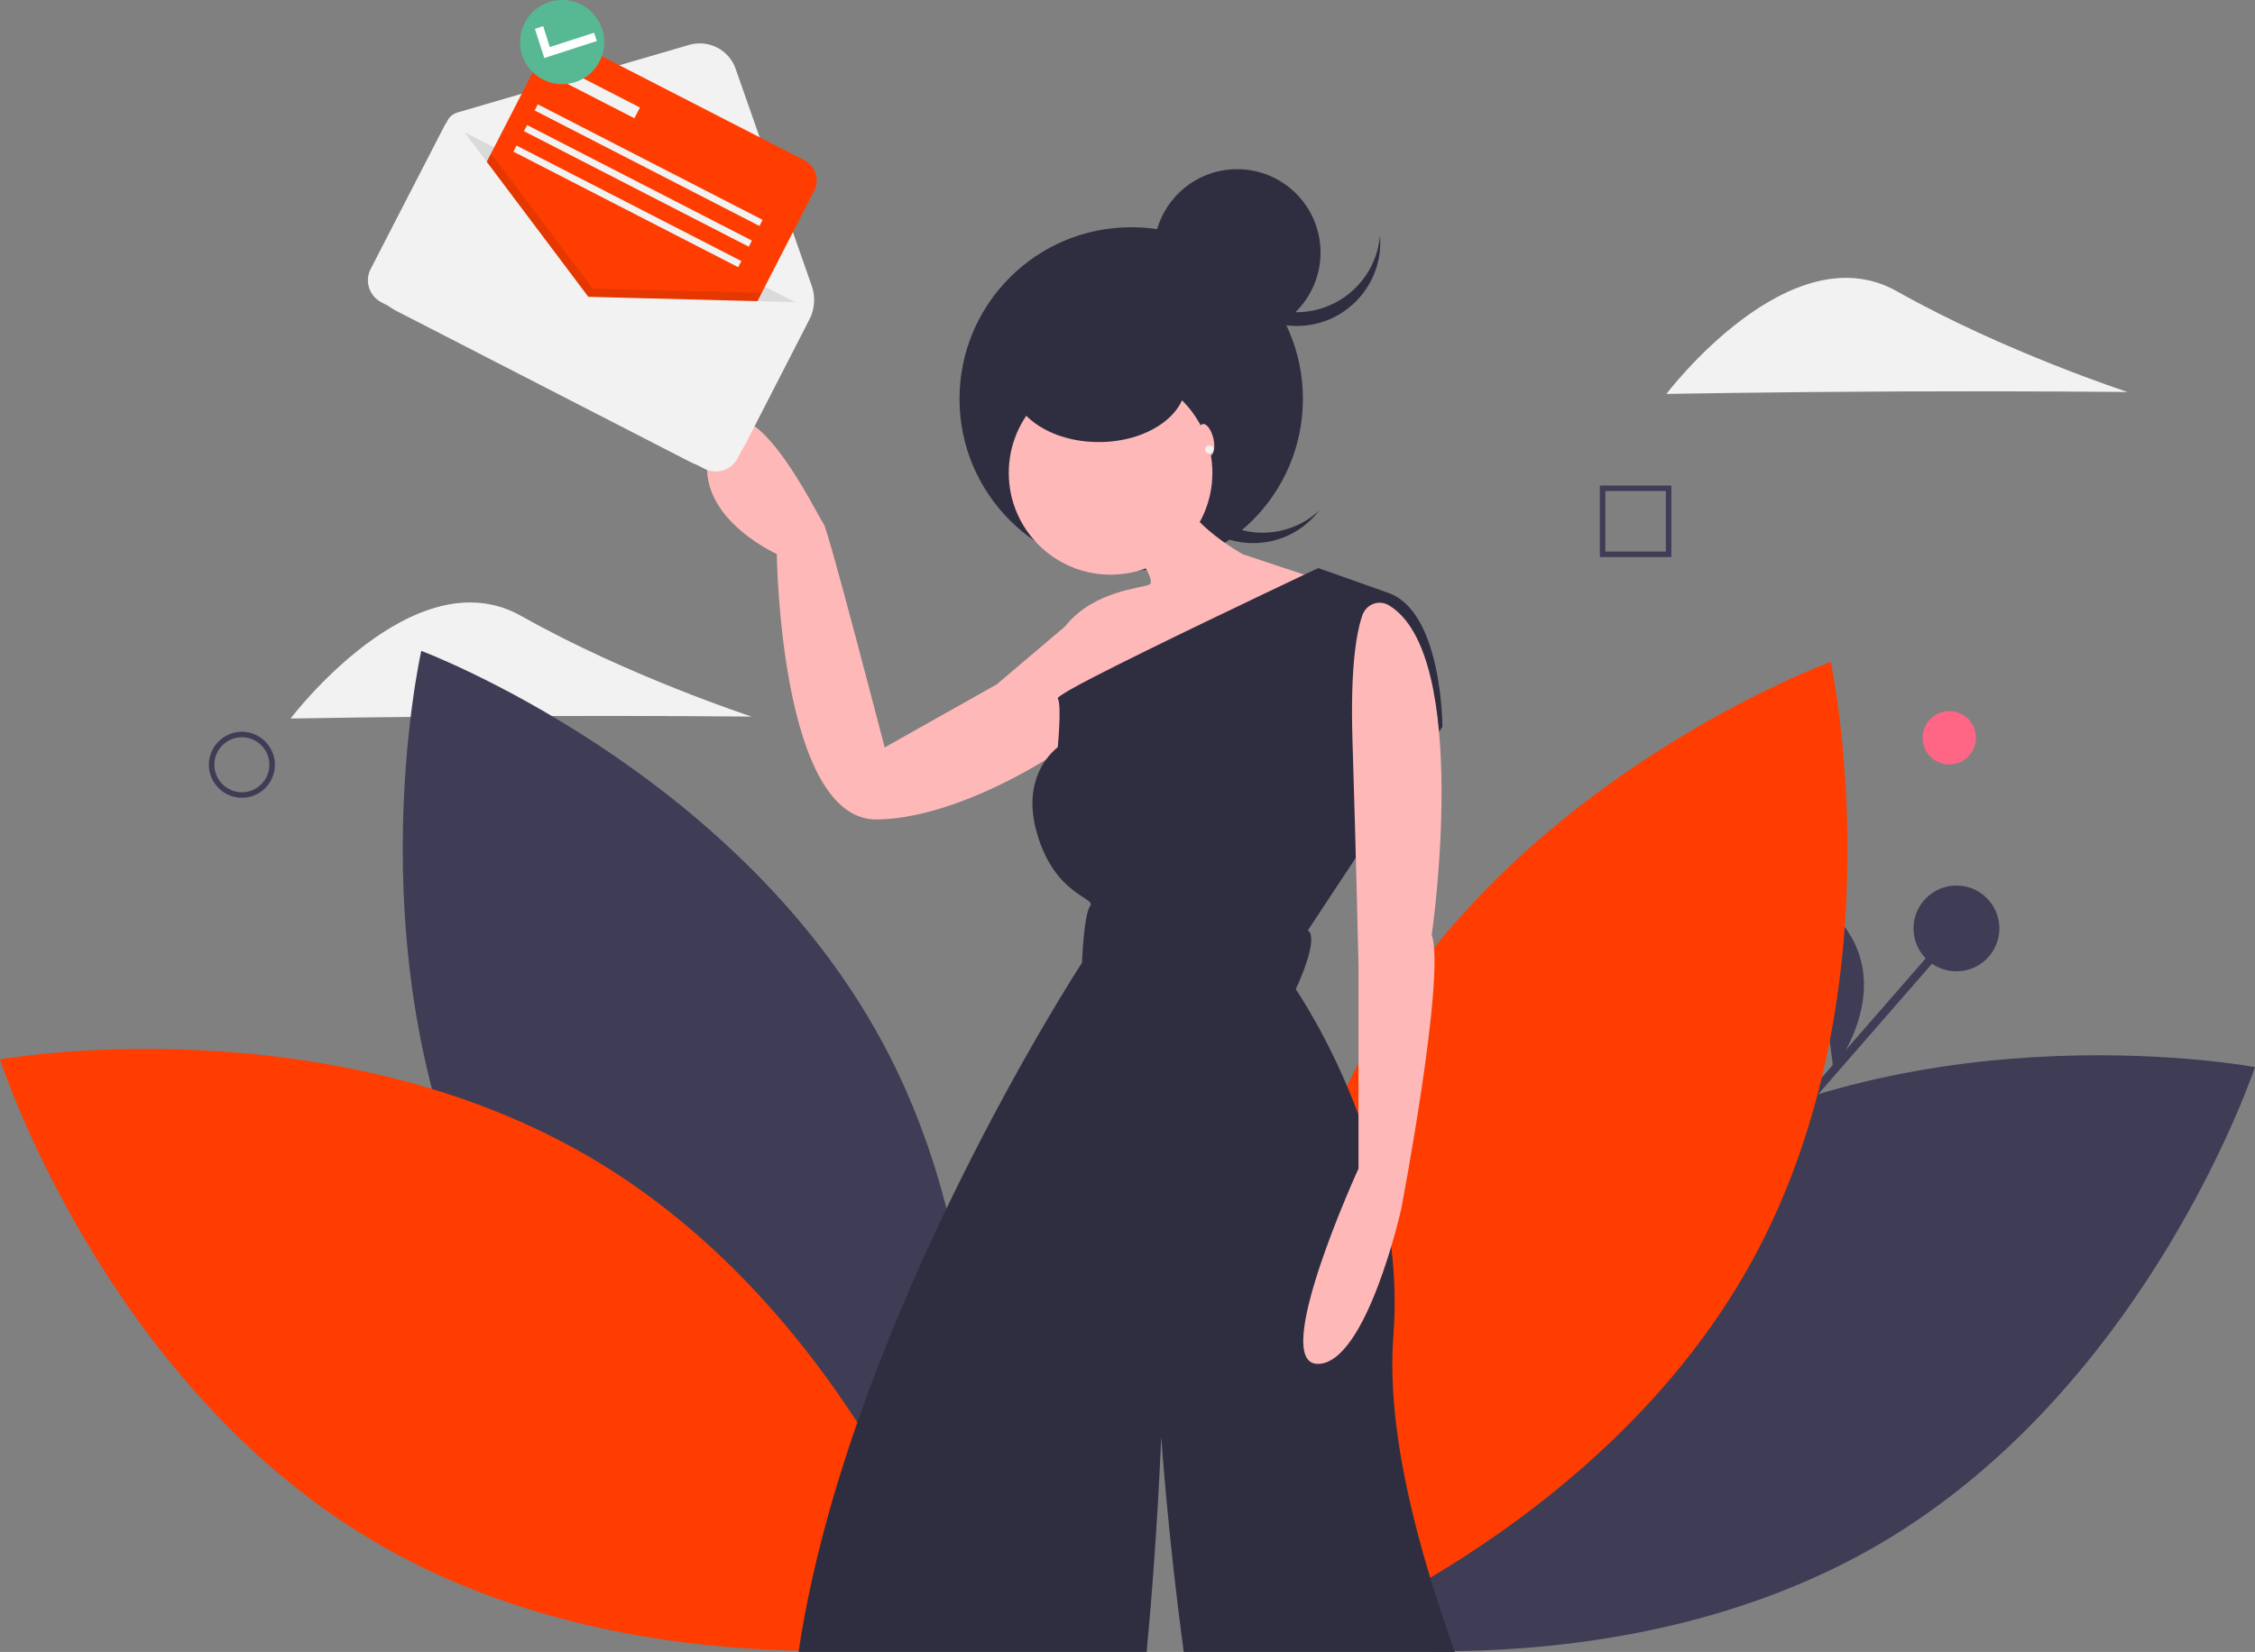 <?xml version="1.0" encoding="utf-8"?>
<!-- Generator: Adobe Illustrator 24.0.1, SVG Export Plug-In . SVG Version: 6.00 Build 0)  -->
<svg version="1.1" id="be452e83-5912-4855-80f8-a79ecab91838"
	 xmlns="http://www.w3.org/2000/svg" xmlns:xlink="http://www.w3.org/1999/xlink" x="0px" y="0px" viewBox="0 0 819.5 600.5"
	 style="enable-background:new 0 0 819.5 600.5;" xml:space="preserve">
<rect x="0" y="0" width="819.5" height="600.5" fill="#808080" stroke="none"/>
<style type="text/css">
	.st0{fill:#F2F2F2;}
	.st1{fill:#FF6584;}
	.st2{fill:#3F3D56;}
	.st3{fill:#FF3D00;}
	.st4{fill:#2F2E41;}
	.st5{fill:#FFB8B8;}
	.st6{opacity:0.1;enable-background:new    ;}
	.st7{fill:none;stroke:#3F3D56;stroke-miterlimit:10;}
	.st8{fill:#FFFFFF;}
	.st9{fill:#57B894;}
</style>
<title>happy_news</title>
<path class="st0" d="M189.5,260.3c-46.3,0.2-83.9,0.9-83.9,0.9s44.8-59.3,83.8-37.3s83.8,36.6,83.8,36.6S235.7,260.1,189.5,260.3z"
	/>
<circle class="st1" cx="708.4" cy="268.2" r="9.7"/>
<rect x="619.6" y="377.6" transform="matrix(0.657 -0.754 0.754 0.657 -54.286 639)" class="st2" width="110.4" height="3"/>
<circle class="st2" cx="711" cy="337.5" r="15.6"/>
<path class="st2" d="M666.3,388.8c0,0,29.8-37.6-8.3-63.4"/>
<path class="st2" d="M179.9,454.9c53.7,99.6,167.6,142.3,167.6,142.3s26.9-118.7-26.8-218.3S153.1,236.6,153.1,236.6
	S126.2,355.3,179.9,454.9z"/>
<path class="st3" d="M216.8,422.1C313.7,480.4,351,596.3,351,596.3s-119.8,21.3-216.8-37S0,385.1,0,385.1S119.8,363.8,216.8,422.1z"
	/>
<path class="st2" d="M602.4,423c-97.4,57.5-135.8,173-135.8,173s119.6,22.3,217.1-35.1c97.4-57.5,135.8-173,135.8-173
	S699.9,365.5,602.4,423z"/>
<path class="st3" d="M636.6,458.6C582,557.7,467.7,599.4,467.7,599.4s-25.8-118.9,28.7-218s168.9-140.8,168.9-140.8
	S691.1,359.5,636.6,458.6z"/>
<path class="st4" d="M438.5,185.8c-11.7-10.6-13.3-28.3-3.8-40.8c-0.6,0.6-1.2,1.2-1.8,1.8c-11.2,12.4-10.3,31.6,2.2,42.8
	c12.4,11.2,31.6,10.3,42.8-2.2c0.6-0.6,1.1-1.3,1.6-1.9C468.1,196.2,450.2,196.4,438.5,185.8z"/>
<circle class="st4" cx="411.1" cy="145" r="62.4"/>
<path class="st5" d="M394,225.1l1.8-4.8l-33.6,28.5l-40.7,22.9c0,0-20.7-79.9-22.2-81.3s-28.1-57.7-39.9-31.1s22.9,42.1,22.9,42.1
	s1.1,97.2,36.6,96.5s79.5-32.9,80.2-35.9S394,225.1,394,225.1z"/>
<circle class="st5" cx="403.6" cy="171.9" r="37"/>
<path class="st5" d="M411,198.5c0,0,9.6,12.6,6.7,14s-20,2.2-30.3,14.8s12.6,44.4,12.6,44.4l87.2-58.4l-35.5-11.8
	c0,0-24.4-13.3-23.7-27.4L411,198.5z"/>
<path class="st4" d="M528.7,600.5h-98.5c-5.6-40.8-8.2-78.2-8.2-78.2s-1.4,37.6-5.3,78.2H290.2c17.9-120.2,103-250.5,103-250.5
	s0.7-17.8,3-20.7c2.2-3-12.6-3.7-19.2-25.9c-4.1-13.5-0.4-22.4,3.1-27.2c1.2-1.7,2.7-3.3,4.3-4.6c0,0,1.5-15.5,0-17.7
	c-0.2-0.3,1.3-1.3,4-2.9c2.2-1.3,5.4-3,9.1-4.9c21.3-11,62.6-30.6,76.7-37.3c3.1-1.5,4.9-2.3,4.9-2.3l25.1,8.9
	c20,6.6,20,48.8,20,48.8L523,266l-30.2,45.7l-17.5,26.5c4.4,3-4.4,21.4-4.4,21.4s12.6,18.2,22.9,45.9c5.8,15.4,9.8,31.5,11.8,47.8
	c1.3,10.6,1.6,21.3,0.8,32C503.6,521,515.8,564.3,528.7,600.5z"/>
<path class="st5" d="M504.5,219.9c-3.1-1.7-7-0.6-8.8,2.5c-0.2,0.3-0.3,0.6-0.5,1c-2.2,6.1-4.5,18.9-3.7,45.4
	c1.5,48.8,2.2,82.1,2.2,82.1v73.9c0,0-32.5,71-14.8,71s30.3-56.2,30.3-56.2s16.3-85,11.1-99.8C520.4,339.7,535,237.6,504.5,219.9z"
	/>
<ellipse class="st4" cx="399.3" cy="139.1" rx="31.7" ry="21.6"/>
<circle class="st4" cx="449.6" cy="91.8" r="30.3"/>
<path class="st4" d="M471.3,113.5c-15.7,0-28.9-12.1-30.2-27.8c-0.1,0.8-0.1,1.7-0.1,2.5c0,16.7,13.6,30.3,30.3,30.3
	c16.7,0,30.3-13.6,30.3-30.3c0-0.9,0-1.7-0.1-2.5C500.1,101.4,487,113.4,471.3,113.5z"/>
<ellipse transform="matrix(0.973 -0.232 0.232 0.973 -25.103 106.203)" class="st5" cx="438.3" cy="159.7" rx="2.6" ry="5.9"/>
<circle class="st0" cx="439.5" cy="163.4" r="1.5"/>
<path class="st2" d="M87.9,290c-6.6,0-12-5.4-12-12s5.4-12,12-12s12,5.4,12,12C99.9,284.7,94.5,290,87.9,290z M87.9,268
	c-5.5,0-10,4.5-10,10s4.5,10,10,10s10-4.5,10-10C97.9,272.5,93.4,268,87.9,268z"/>
<path class="st2" d="M607.4,202.5h-26v-26h26V202.5z M583.4,200.5h22v-22h-22V200.5z"/>
<path class="st0" d="M689.5,142.3c-46.3,0.2-83.9,0.9-83.9,0.9s44.8-59.3,83.8-37.3c39,22,83.8,36.6,83.8,36.6
	S735.7,142.1,689.5,142.3z"/>
<path class="st0" d="M250.8,167.9l-107-55c-7.3-3.8-10.2-12.7-6.4-20l25.2-49c0.7-1.4,2-2.5,3.6-3l84.3-24.6c7-2,14.4,1.8,16.8,8.6
	l27.7,79c1.4,4,1.1,8.4-0.8,12.1l-23.3,45.4C267.1,168.8,258.1,171.7,250.8,167.9C250.8,167.9,250.8,167.9,250.8,167.9z"/>
<path class="st6" d="M255.1,148.5l-108-46.1c-3.5-1.8-0.2,1,1.6-2.5l13.6-55.2l132.4,68.1l-33.5,41.4
	C259.3,157.5,258.6,150.3,255.1,148.5z"/>
<path class="st7" d="M163.7,41.4"/>
<path class="st3" d="M154.4,102.6l43.1-83.9c2.1-4,7-5.6,11-3.5l83.9,43.1c4,2.1,5.6,7,3.5,11l-43.1,83.9c-2.1,4-7,5.6-11,3.5
	l-83.9-43.1C153.9,111.5,152.3,106.6,154.4,102.6z"/>
<polygon class="st6" points="276.9,106.4 249,160.5 150.6,109.9 178.4,55.8 215.4,104.9 "/>
<path class="st0" d="M213.8,107.9L166.5,45c-1-1.3-2.8-1.5-4-0.6c-0.3,0.3-0.6,0.6-0.8,1l-27,52.4c-2.3,4.4-0.5,9.8,3.9,12.1
	c0,0,0,0,0,0L256,170.4c4.4,2.3,9.8,0.5,12.1-3.9l0,0l26.5-51.5c0.9-1.7,0.2-3.8-1.5-4.7c-0.5-0.2-1-0.4-1.5-0.4L213.8,107.9z"/>
<rect x="215.6" y="18.4" transform="matrix(0.457 -0.889 0.889 0.457 88.109 212.087)" class="st0" width="4.4" height="31"/>
<rect x="234.6" y="14" transform="matrix(0.457 -0.889 0.889 0.457 74.641 242.304)" class="st0" width="2.5" height="91.9"/>
<rect x="230.7" y="21.5" transform="matrix(0.457 -0.889 0.889 0.457 65.869 242.945)" class="st0" width="2.5" height="91.9"/>
<rect x="226.9" y="29" transform="matrix(0.457 -0.889 0.889 0.457 57.097 243.586)" class="st0" width="2.5" height="91.9"/>
<ellipse transform="matrix(0.457 -0.889 0.889 0.457 97.576 190.002)" class="st8" cx="204.5" cy="15.1" rx="12.8" ry="12.8"/>
<path class="st9" d="M211.3,1.7c-7.5-3.9-16.8-0.9-20.6,6.6c-3.9,7.5-0.9,16.8,6.6,20.6c7.5,3.9,16.8,0.9,20.6-6.6
	C221.8,14.8,218.8,5.6,211.3,1.7z M197.8,21.1l-3.4-10.6l3-1l2.4,7.6l16.1-5.2l1,3L197.8,21.1L197.8,21.1z"/>
</svg>
